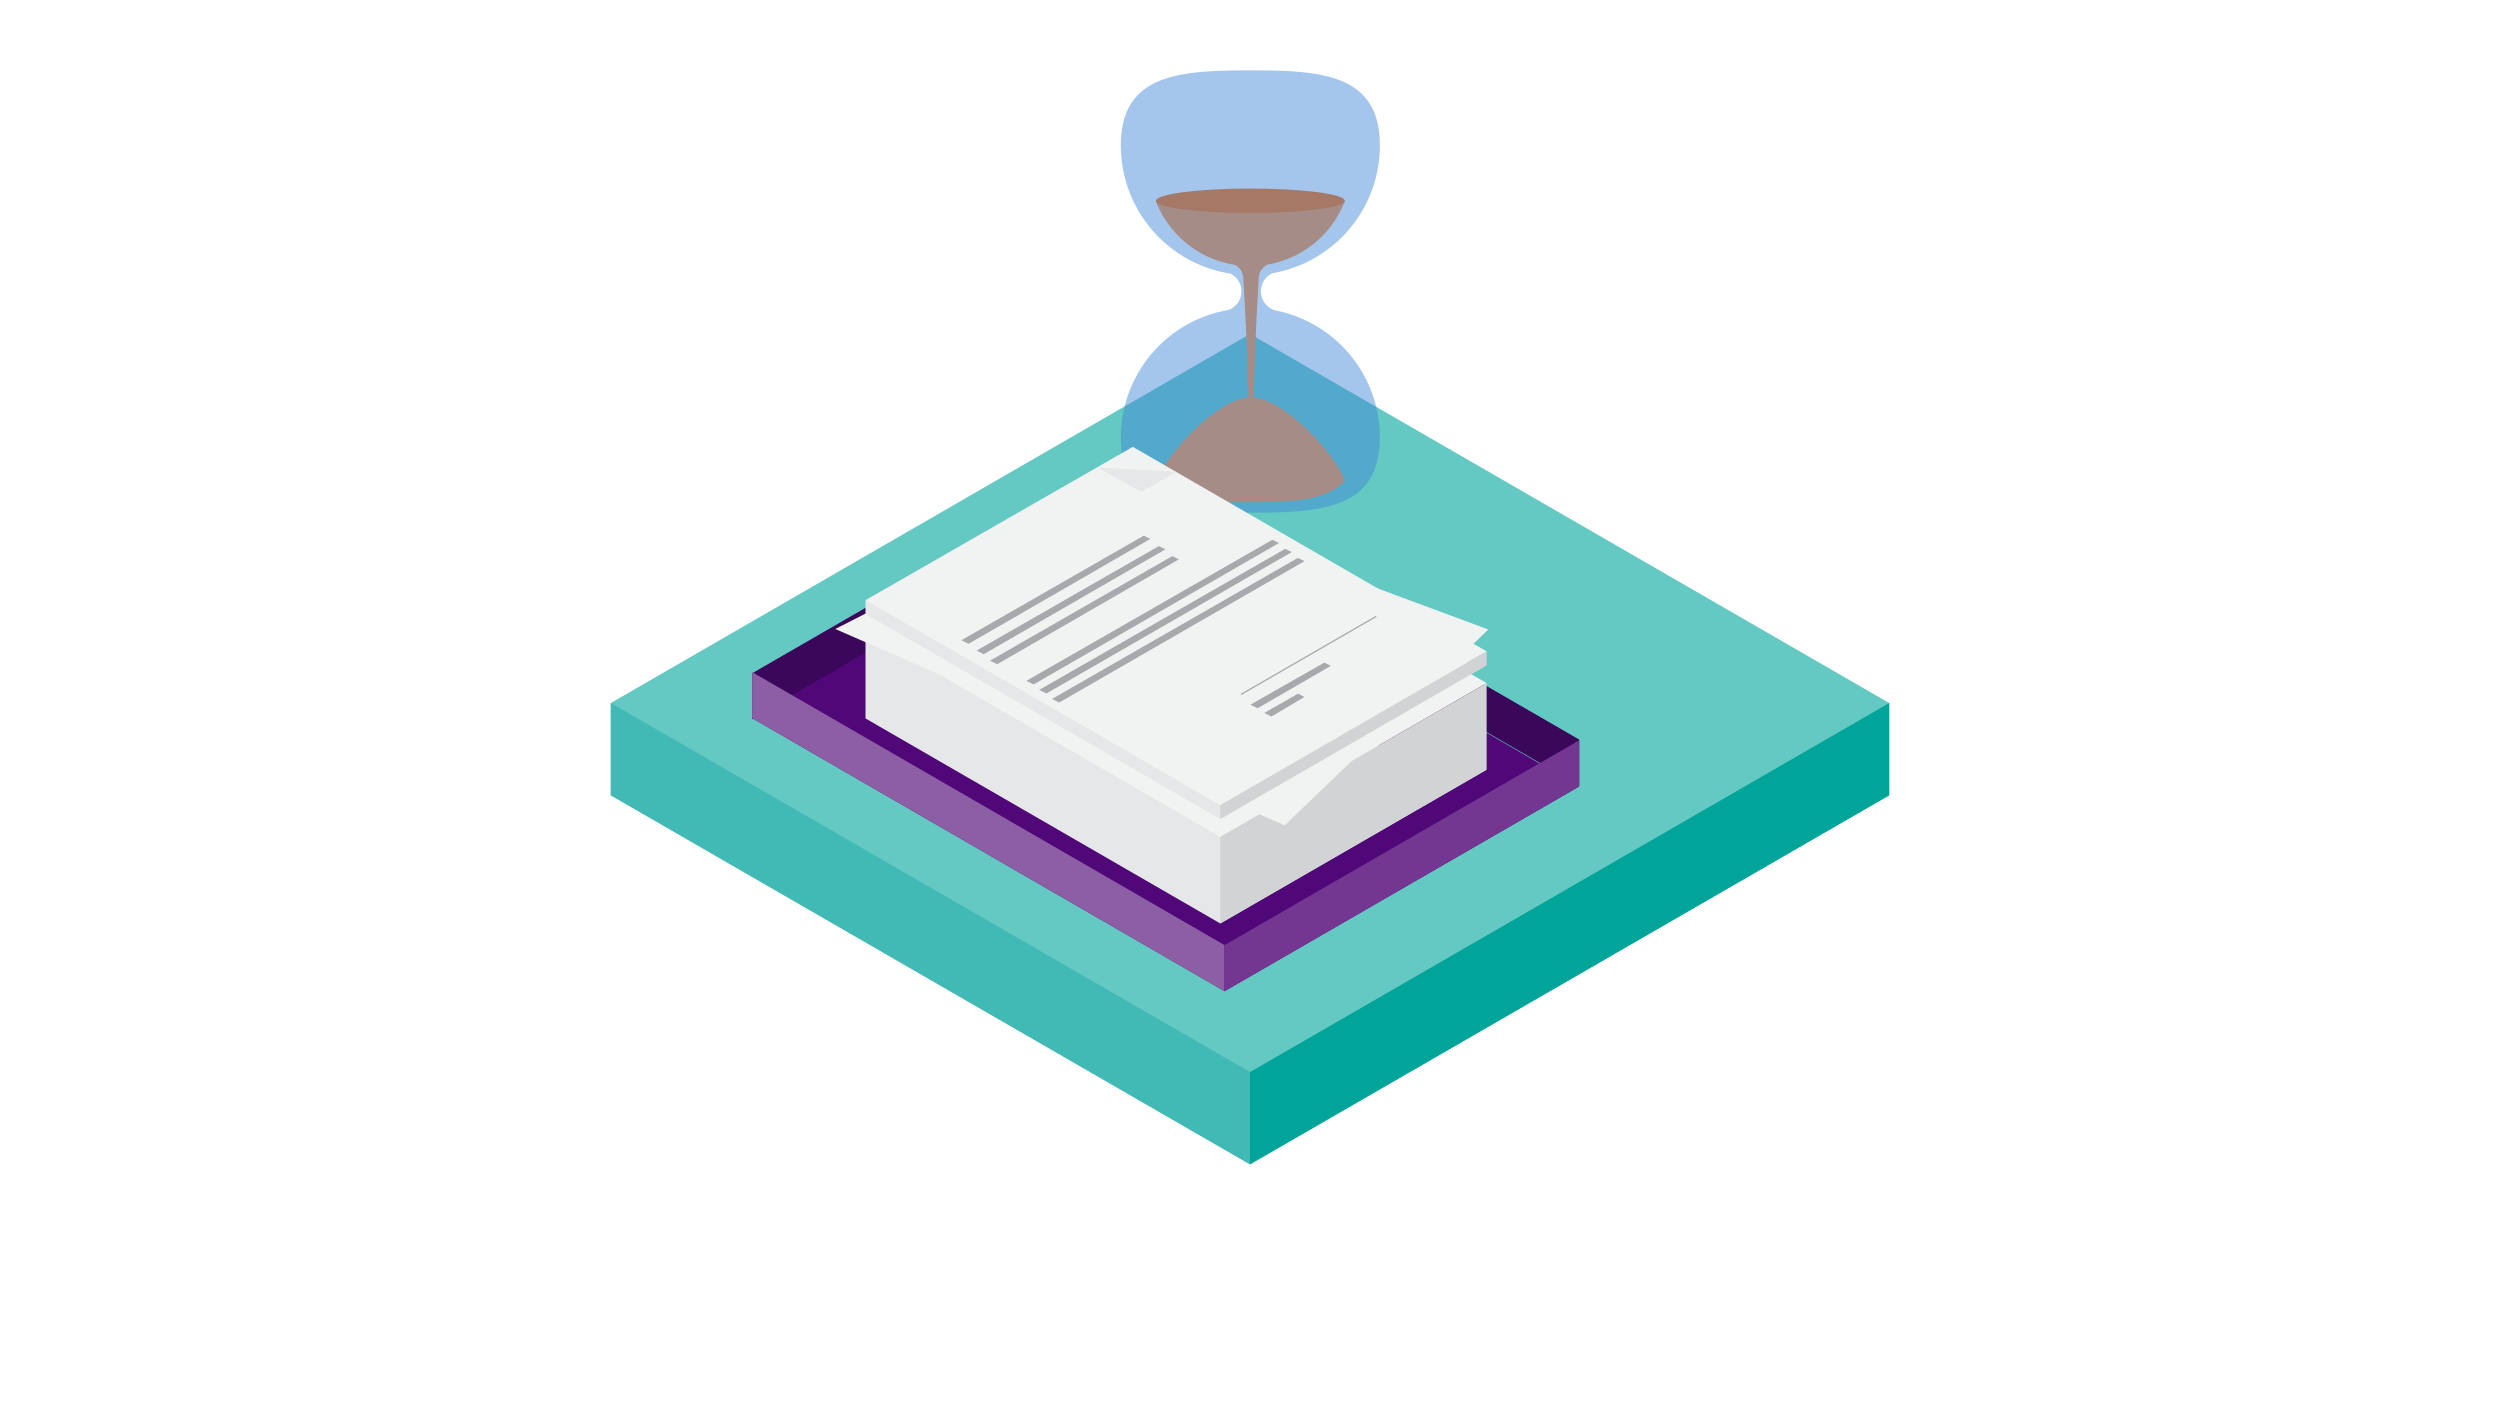 <svg xmlns="http://www.w3.org/2000/svg" viewBox="0 0 1920 1080"><defs><style>.cls-1{isolation:isolate;}.cls-2{fill:#64c8c3;}.cls-3{fill:#ff9141;}.cls-4{fill:#ff6d00;}.cls-5{fill:#4187d7;opacity:0.47;mix-blend-mode:multiply;}.cls-6{fill:#41b9b4;}.cls-7{fill:#00a499;}.cls-8{fill:#3a075b;}.cls-9{fill:#500778;}.cls-10{fill:#e6e7e8;}.cls-11{fill:#f1f2f2;}.cls-12{fill:#d1d3d4;}.cls-13{fill:#a7a9ac;}.cls-14{fill:none;stroke:#a7a9ac;stroke-miterlimit:10;}.cls-15{fill:#8c5fa5;}.cls-16{fill:#733791;}</style></defs><title>ilustracoes_caixa_am5SVG</title><g class="cls-1"><g id="Layer_1" data-name="Layer 1"><polygon class="cls-2" points="960 256.5 469.09 539.93 469.09 610.79 960 894.21 1450.91 610.79 1450.91 539.93 960 256.5"/><path class="cls-3" d="M963.22,214.2l3.42-.77a11.91,11.91,0,0,1,7-10.26,77.82,77.82,0,0,0,59.25-48.86l-.14-.1h-145v.35a77.81,77.81,0,0,0,60.63,48.87,11.92,11.92,0,0,1,6.44,9.91l3.37.86Z"/><ellipse class="cls-4" cx="960.27" cy="154.2" rx="72.51" ry="9.4"/><path class="cls-3" d="M959.84,205.71l0,1.91-5,5.72c3.64,60.61,4.18,102.22,4.18,102.22h3.61s.44-41.62,4.08-102.22Z"/><path class="cls-3" d="M960.75,305.2c-24.76,0-64.91,43-72.39,64.6A40.11,40.11,0,0,0,902.29,379c14.94,6.13,35.43,6.71,58.05,6.71s42.91-.58,57.82-6.62a39.84,39.84,0,0,0,14.75-9.87C1024.91,347.39,985.28,305.2,960.75,305.2Z"/><path class="cls-5" d="M979.56,238.42a15.25,15.25,0,0,1-2.17-28.64,99.47,99.47,0,0,0,82.35-98c0-28.28-11.82-42.73-30.77-50.11-17.86-7-42-7.64-68.69-7.64s-50.83.68-68.69,7.64c-18.95,7.38-30.77,21.83-30.77,50.11A99.48,99.48,0,0,0,945,210.12,15.27,15.27,0,0,1,943.61,238a99.47,99.47,0,0,0-82.79,98c0,27.73,11.36,42.17,29.67,49.68,18,7.37,42.59,8.07,69.79,8.07s51.58-.7,69.52-8c18.47-7.48,29.95-21.92,29.95-49.79A99.48,99.48,0,0,0,979.56,238.42Z"/><polygon class="cls-6" points="960 894.21 469.09 610.79 469.09 539.93 960 823.36 960 894.21"/><polygon class="cls-7" points="960 894.21 1450.91 610.79 1450.91 539.93 960 823.36 960 894.21"/><polygon class="cls-8" points="850.07 395.2 850.07 359.79 577.69 517.05 577.69 552.46 850.07 395.2"/><polygon class="cls-8" points="850.07 393.75 1212.83 603.39 1212.83 567.99 850.07 358.34 850.07 393.75"/><polygon class="cls-9" points="940.45 761.25 577.69 551.61 850.07 393.75 1212.83 603.99 940.45 761.25"/><polygon class="cls-10" points="664.71 551.77 937.17 709.22 1141.75 591.11 664.71 485.28 664.71 551.77"/><polygon class="cls-11" points="664.71 485.28 937.17 642.74 1141.75 524.63 870 367.55 664.71 485.28"/><polygon class="cls-12" points="1141.75 591.11 1141.75 524.63 937.17 642.74 937.17 709.22 1141.75 591.11"/><polygon class="cls-11" points="641.48 483.07 986.67 633.89 1143.05 483.45 852.35 375.66 641.48 483.07"/><polygon class="cls-10" points="664.71 471.55 937.17 629 1141.75 510.89 664.71 460.91 664.71 471.55"/><polygon class="cls-11" points="664.71 460.91 937.17 618.37 1141.75 500.25 870 343.17 664.71 460.91"/><polygon class="cls-13" points="738.32 491.72 743.89 494.45 883.44 413.88 878.35 411.41 738.32 491.72"/><polygon class="cls-13" points="960.28 541.22 965.85 543.95 1022.13 511.36 1017.05 508.89 960.28 541.22"/><polygon class="cls-13" points="970.95 547.57 976.52 550.29 1001.88 535.24 996.79 532.77 970.95 547.57"/><polygon class="cls-13" points="788.25 522.91 793.81 525.64 982.24 417.03 977.16 414.56 788.25 522.91"/><polygon class="cls-13" points="798.06 529.87 803.63 532.59 992.06 423.99 986.98 421.52 798.06 529.87"/><polygon class="cls-13" points="807.88 536.82 813.45 539.54 1001.88 430.94 996.79 428.47 807.88 536.82"/><polygon class="cls-13" points="749.95 499.7 755.51 502.43 895.06 421.86 889.98 419.39 749.95 499.7"/><polygon class="cls-13" points="760.27 507.4 765.84 510.12 905.39 429.56 900.3 427.09 760.27 507.4"/><polygon class="cls-12" points="1141.75 510.89 1141.75 500.25 937.17 618.37 937.17 629 1141.75 510.89"/><polygon class="cls-10" points="842.44 358.98 876.76 377.74 903.23 362.38 842.44 358.98"/><line class="cls-14" x1="952.99" y1="533.38" x2="1056.93" y2="473.37"/><polygon class="cls-15" points="577.69 551.61 940.45 761.25 940.45 725.84 577.69 516.2 577.69 551.61"/><polygon class="cls-16" points="1212.83 603.99 1212.83 568.59 940.45 725.84 940.45 761.25 1212.83 603.99"/></g></g></svg>